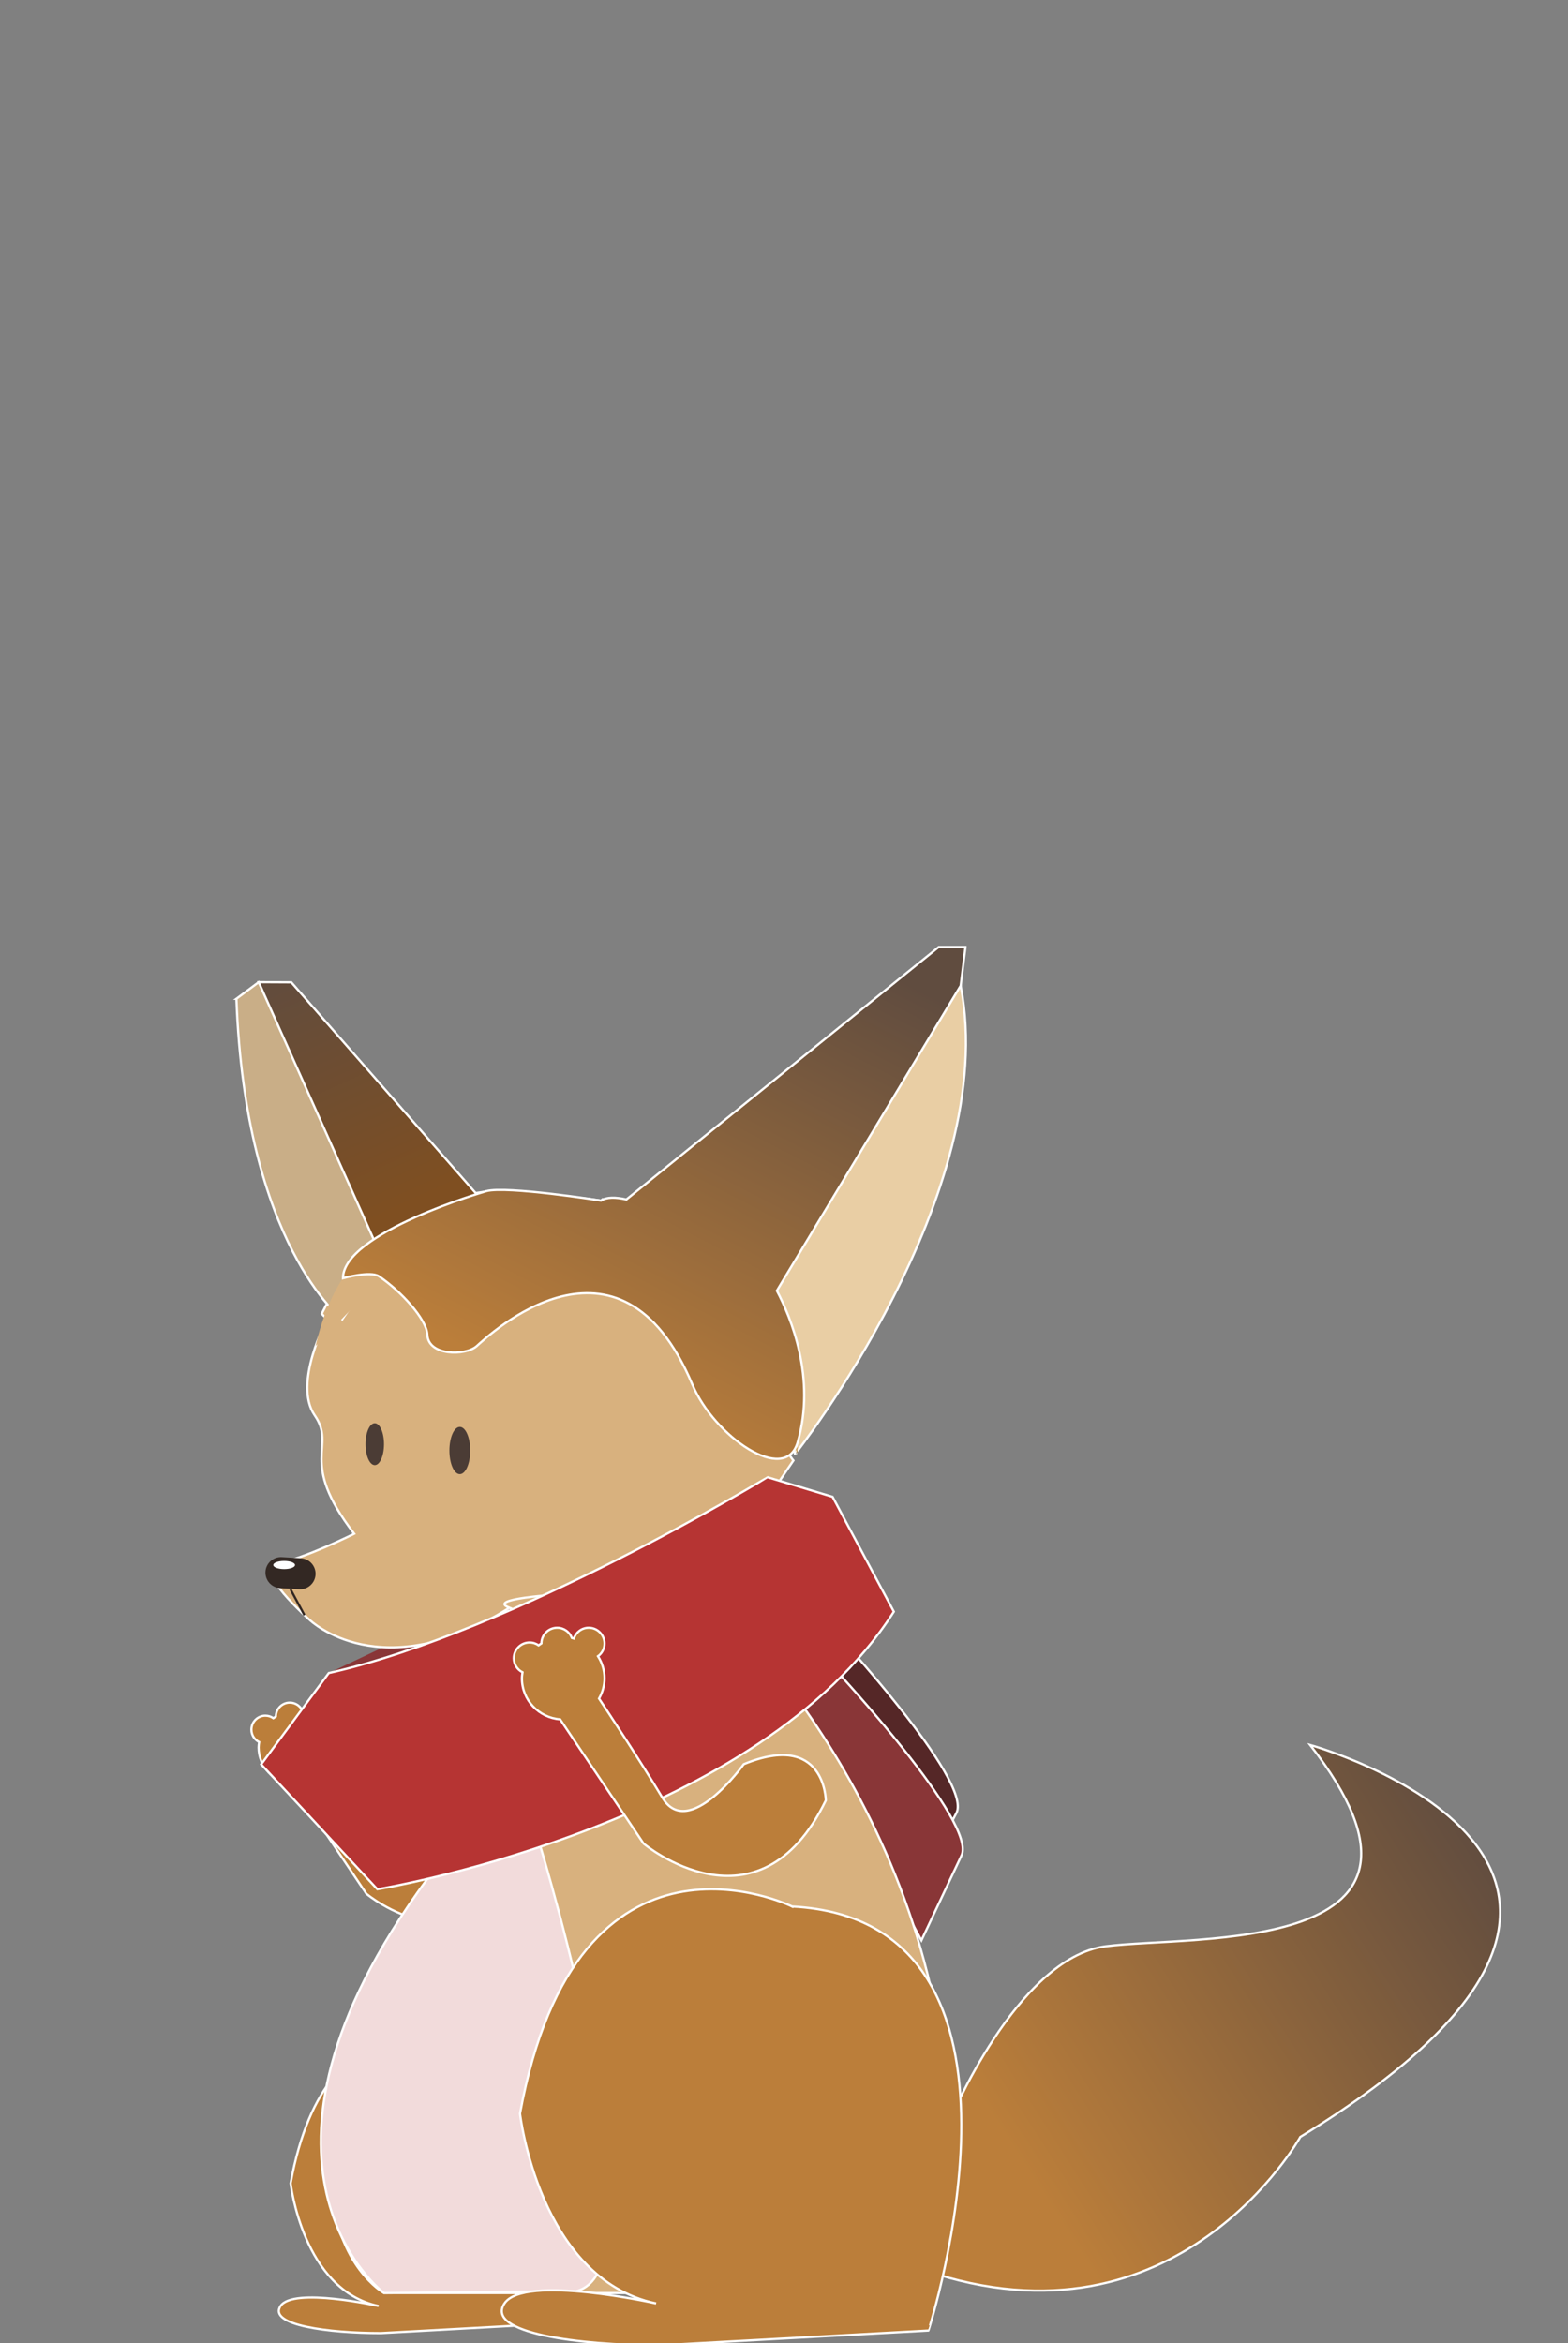 <svg xmlns="http://www.w3.org/2000/svg" width="210.833" height="315" viewBox="0 0 210.833 315"><rect x="0" y="0" width="210.833" height="315" fill="#808080" stroke="none"/><g><path fill="#552727" stroke="#fff" stroke-width=".3" stroke-miterlimit="10" d="M111.758 218.828s19.142 20.607 16.834 24.916c-2.307 4.309-5.361 11.36-5.361 11.36l-17.213-32.24 5.74-4.036z"/><path fill="#893637" stroke="#fff" stroke-width=".3" stroke-miterlimit="10" d="M112.421 224.582s19.142 20.607 16.834 24.916l-5.361 11.36-17.212-32.24 5.739-4.036z"/><path fill="#BB7E3A" stroke="#fff" stroke-width=".3" stroke-miterlimit="10" d="M62.727 275.521s-18.659-9.211-23.652 17.994c0 0 1.655 14.352 11.827 16.495 0 0-11.464-2.571-13.178 0-1.714 2.57 6.426 3.641 13.496 3.641l23.35-1.285c-.001 0 11.566-35.63-11.843-36.845zM61.179 245.133s-6.574 9.177-9.694 3.978c-2.647-4.412-6.443-10.148-7.537-11.791.403-.714.653-1.527.653-2.406 0-.969-.29-1.868-.775-2.629.468-.342.775-.89.775-1.514 0-1.038-.841-1.878-1.878-1.878-.83 0-1.526.542-1.774 1.289l-.229-.071c-.268-.711-.948-1.218-1.752-1.218-1.032 0-1.867.832-1.876 1.861l-.335.233c-.305-.213-.674-.34-1.074-.34-1.037 0-1.878.841-1.878 1.878 0 .733.425 1.362 1.039 1.672-.035.236-.072.472-.072.717 0 2.588 2.007 4.687 4.546 4.878l9.942 14.794s13.642 11.426 21.688-5.146c-.002.001-.075-8.284-9.769-4.307z"/><path fill="#893637" d="M44.208 224.917l56.403-26.734 4.223.899c-.001 0-52.06 33.567-60.626 25.835z"/><path fill="#D8B17E" stroke="#fff" stroke-width=".3" stroke-miterlimit="10" d="M105.421 194.012c-2.45-7.714.265-16.907-6.061-23.062-4.75-4.622-10.499-7.296-16.818-9.097-.562-.161-1.064-.374-1.52-.625l-.205.178s-10.292-1.482-14.903-1.297c-6.357.875-13.17 2.108-17.103 6.256-2.179 2.298-3.611 6.635-5.556 10.254.24.248.476.502.722.738 0 0-4.64 8.617-1.657 12.925 2.982 4.309-2.32 5.966 5.303 15.909 0 0-6.628 3.314-10.274 3.977-3.646.663 4.309 7.623 4.309 7.623s9.611 9.28 26.845-1.657c0 0 13.588-.331 16.24.995 2.651 1.326 14.914-.995 14.914-9.611v-1.326s3.646-4.673 5.303-7.308c.204-.324.817-1.201 1.722-2.537-.554-.685-.988-1.477-1.261-2.335z"/><path fill="#C9AE87" stroke="#fff" stroke-width=".3" stroke-miterlimit="10" d="M31.79 134.271l2.997-2.231 17.589 35.979-6.359 9.341c-.001-.001-13.039-10.019-14.227-43.089z"/><path fill="#E9CEA4" stroke="#fff" stroke-width=".3" stroke-miterlimit="10" d="M129.17 132.512s-22.672 29.372-25.616 31.821l-2.943 2.45 6.291 28.721c-.001 0 27.721-35.151 22.268-62.992z"/><path fill="#332823" d="M42.428 211.695c-.068 1.15-1.056 2.029-2.207 1.96l-2.564-.152c-1.151-.068-2.028-1.056-1.96-2.208.068-1.149 1.056-2.028 2.207-1.96l2.564.152c1.151.069 2.028 1.057 1.96 2.208z"/><path fill="#D8B17E" d="M57.459 165.405s-11.164-1.347-15.028 15.567"/><path fill="#B37E23" d="M99.658 206.193"/><path stroke="#332823" stroke-width=".3" stroke-miterlimit="10" fill="none" d="M39.063 213.659l1.875 3.478"/><path fill="#C6974D" d="M107.25 195.504s-1.589-32.177-11.235-35.534"/><linearGradient id="a" gradientUnits="userSpaceOnUse" x1="56.956" y1="161.324" x2="41.556" y2="127.25"><stop offset=".005" stop-color="#7F4F21"/><stop offset="1" stop-color="#604C3F"/></linearGradient><path fill="url(#a)" stroke="#fff" stroke-width=".3" stroke-miterlimit="10" d="M34.786 132.04l16.679 37.314 16.007-4.944-28.298-32.348z"/><linearGradient id="b" gradientUnits="userSpaceOnUse" x1="74.008" y1="187.737" x2="106.841" y2="124.257"><stop offset=".005" stop-color="#BB7E3A"/><stop offset="1" stop-color="#604C3F"/></linearGradient><path fill="url(#b)" stroke="#fff" stroke-width=".3" stroke-miterlimit="10" d="M129.818 127.311h-3.591l-42.005 33.946c-1.453-.335-2.651-.343-3.403.15 0 0-12.689-2.014-15.428-1.273 0 0-19.274 5.562-19.274 11.702 0 0 3.692-1.023 4.826-.263 2.939 1.969 6.438 5.79 6.518 7.862.11 2.872 5.127 2.862 6.628 1.537 1.501-1.326 19.17-18.18 29 5.147 2.952 7.005 12.49 13.571 14.163 7.779 2.492-8.629-.9-16.776-2.797-20.379l24.716-41.007.647-5.201z"/><ellipse fill="#fff" cx="38.208" cy="210.396" rx="1.463" ry=".55"/><ellipse fill="#4B3C35" cx="50.39" cy="194.15" rx="1.243" ry="2.817"/><ellipse fill="#4B3C35" cx="61.827" cy="195.006" rx="1.401" ry="3.176"/><path fill="#D8B17E" stroke="#fff" stroke-width=".3" stroke-miterlimit="10" d="M96.015 215.398s30.327 27.029 31.652 71.219c0 0 2.209 18.56-7.513 21.653h-68.522s-25.619-14.142 19.905-74.681c0 0 2.32-15.463-3.034-17.454-5.354-1.989 22.928-2.477 22.928-2.477l4.584 1.74z"/><path fill="#F2DBDB" stroke="#fff" stroke-width=".3" stroke-miterlimit="10" d="M72.67 248.265s17.35 56.79 4.756 59.762l-25.794.243s-22.547-17.099 5.827-55.685l15.211-4.32z"/><linearGradient id="c" gradientUnits="userSpaceOnUse" x1="135.791" y1="289.082" x2="200.902" y2="247.366"><stop offset=".005" stop-color="#BB7E3A"/><stop offset="1" stop-color="#604C3F"/></linearGradient><path fill="url(#c)" stroke="#fff" stroke-width=".3" stroke-miterlimit="10" d="M127.613 285.285s9.113-22.084 21.043-23.633c11.932-1.548 49.714 1.434 27.508-27.068 0 0 58.331 16.24-1.326 52.697 0 0-16.418 29.595-50.466 17.945l3.241-19.941z"/><path fill="#B63433" stroke="#fff" stroke-width=".3" stroke-miterlimit="10" d="M44.208 224.917l-9.089 12.275 15.62 16.789s47.743-7.843 67.554-34.572c.663-.893 1.294-1.807 1.891-2.742l-8.235-15.439-8.749-2.639c-.001 0-34.296 20.811-58.992 26.328z"/><path fill="#BB7E3A" stroke="#fff" stroke-width=".3" stroke-miterlimit="10" d="M106.513 256.303s-28.868-14.251-36.593 27.84c0 0 2.559 22.206 18.296 25.52 0 0-17.736-3.977-20.387 0s9.942 5.634 20.879 5.634l36.125-1.988c.001 0 17.898-55.125-18.32-57.006zM100.005 237.171s-7.425 10.366-10.949 4.492c-2.99-4.982-7.278-11.46-8.513-13.316.456-.807.738-1.725.738-2.717 0-1.095-.328-2.11-.875-2.97.529-.386.875-1.005.875-1.71 0-1.171-.95-2.122-2.122-2.122-.937 0-1.724.613-2.004 1.456l-.259-.08c-.303-.803-1.071-1.376-1.98-1.376-1.165 0-2.108.939-2.118 2.103l-.379.262c-.343-.24-.761-.384-1.212-.384-1.172 0-2.122.949-2.122 2.122 0 .829.479 1.538 1.173 1.888-.039.267-.082.533-.082.811 0 2.922 2.268 5.293 5.135 5.51l11.229 16.709s15.408 12.906 24.497-5.812c0 0-.083-9.358-11.032-4.866z"/></g></svg>